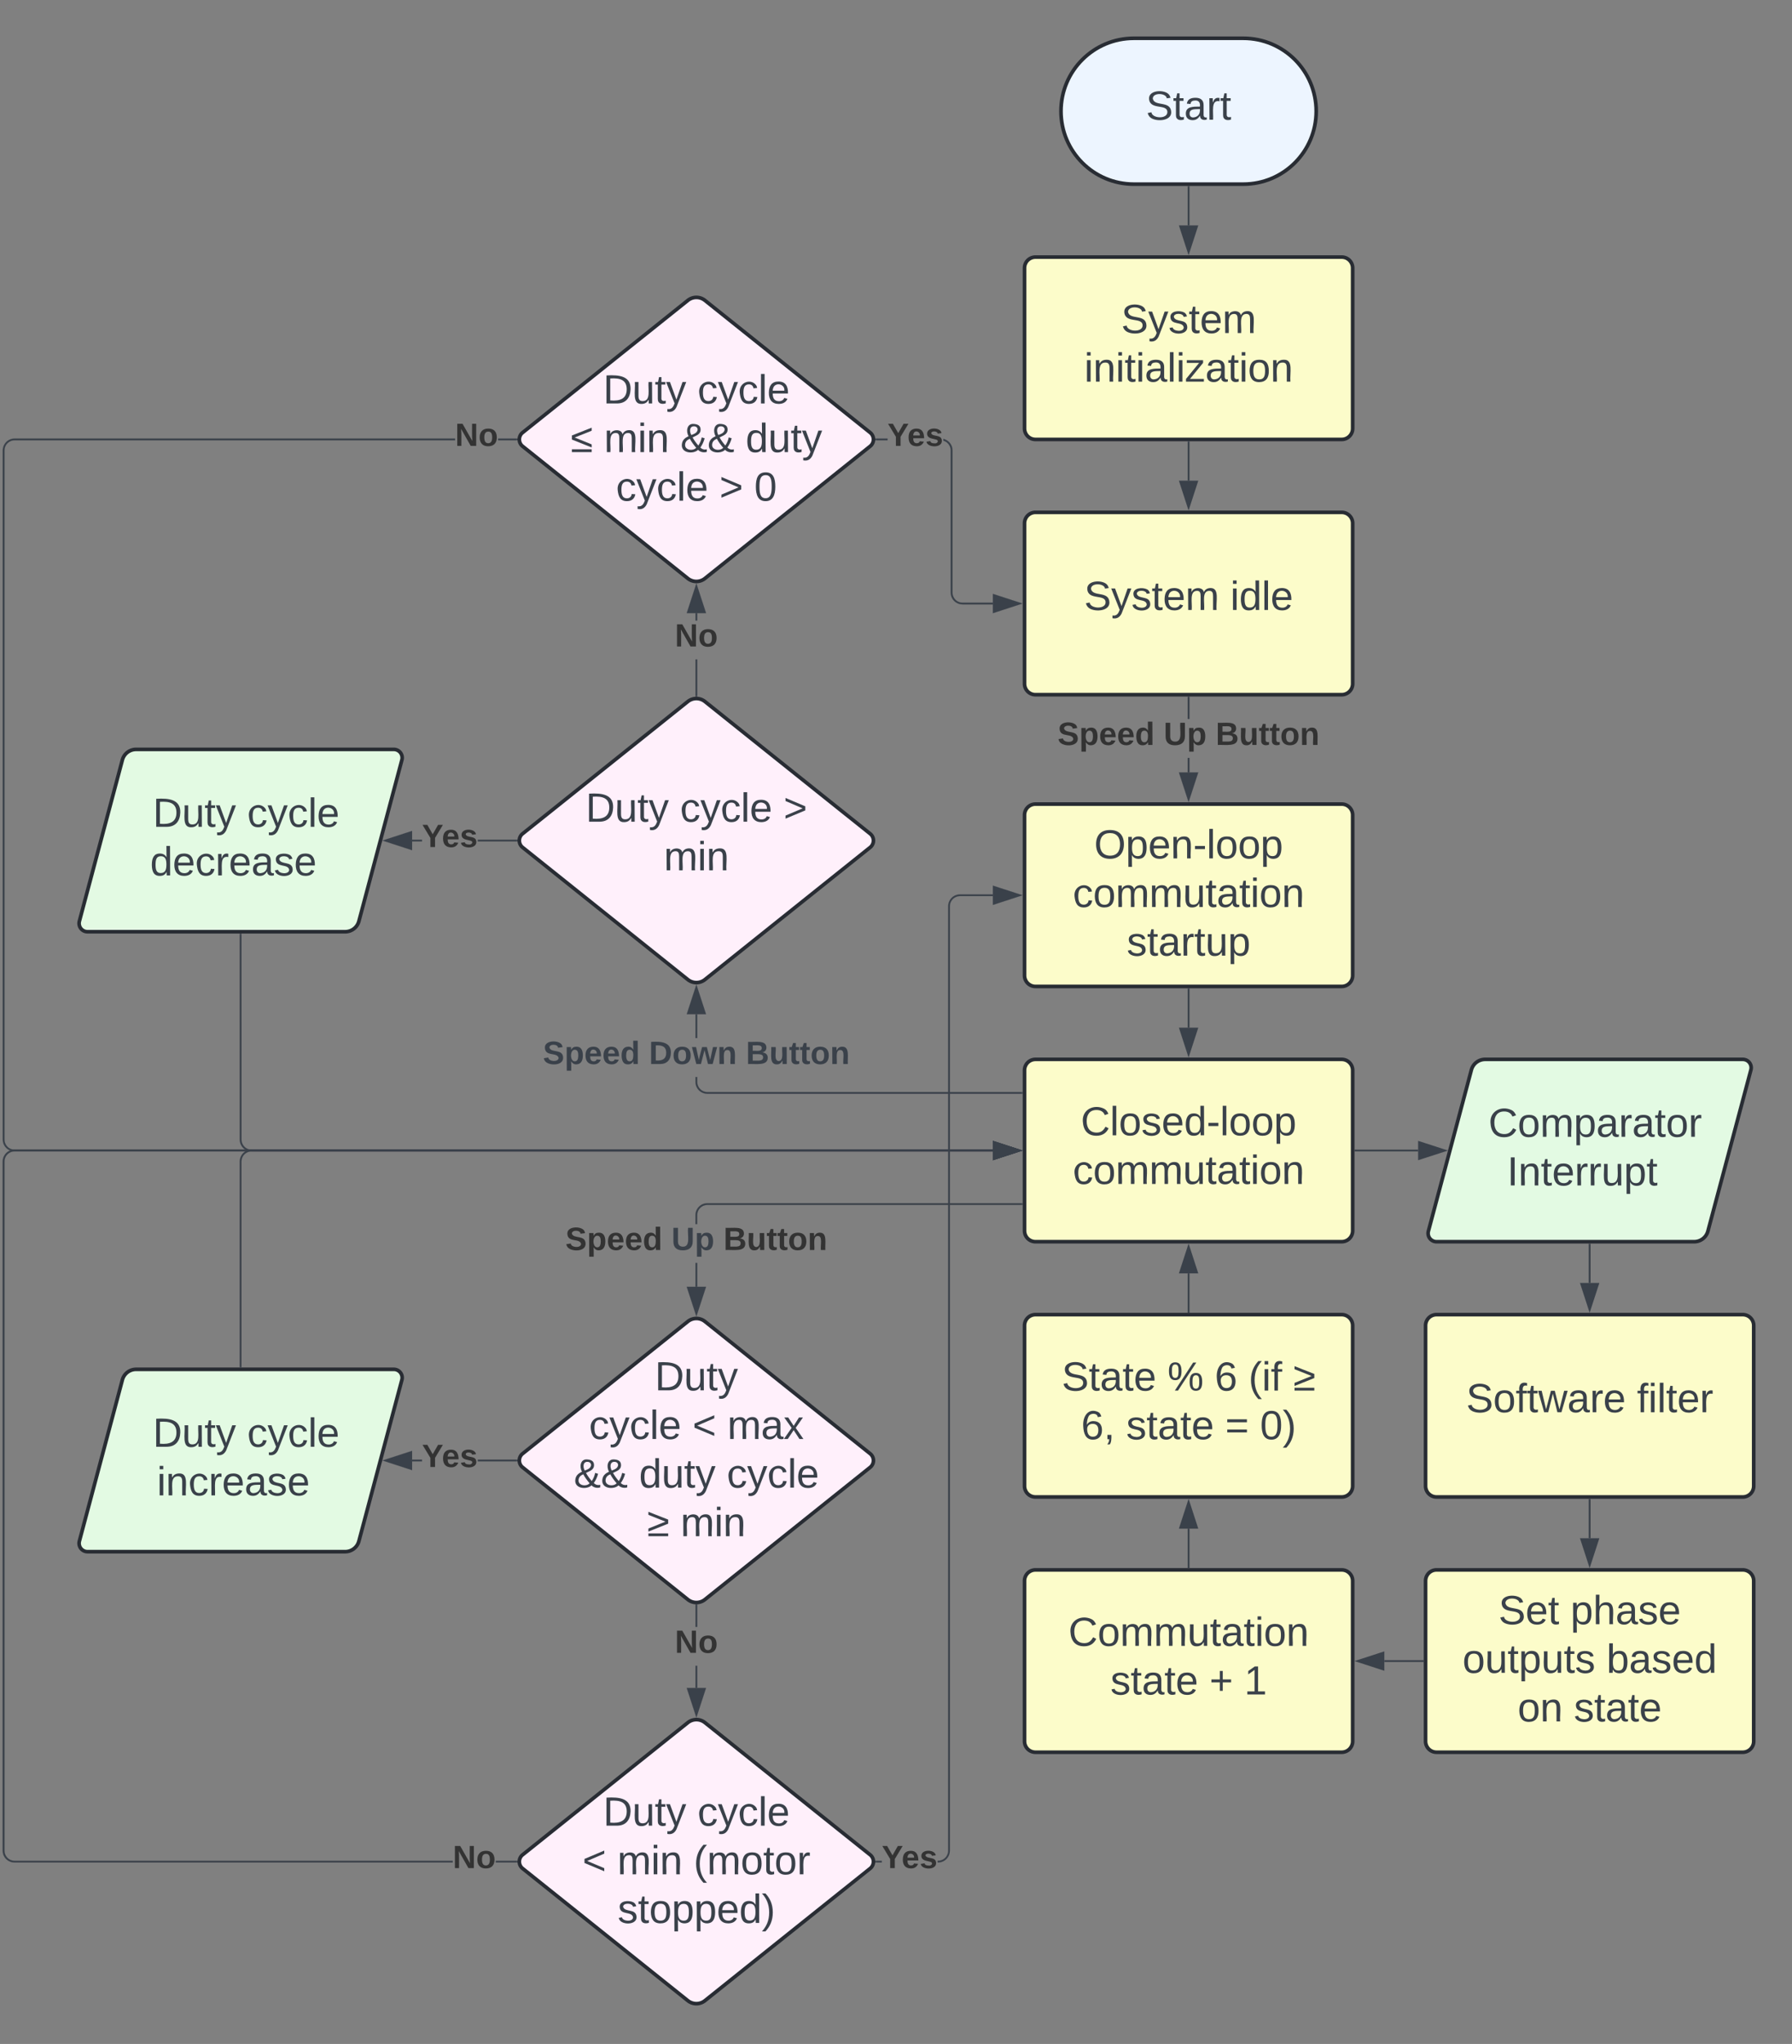 <svg xmlns="http://www.w3.org/2000/svg" xmlns:xlink="http://www.w3.org/1999/xlink" xmlns:lucid="lucid" width="983" height="1121"><rect width="100%" height="100%" fill="#808080" stroke="none"/><g transform="translate(-338 -99)" lucid:page-tab-id="0_0"><path d="M900 546a6 6 0 0 1 6-6h168a6 6 0 0 1 6 6v88a6 6 0 0 1-6 6H906a6 6 0 0 1-6-6z" stroke="#282c33" stroke-width="2" fill="#fcfcca"/><use xlink:href="#a" transform="matrix(1,0,0,1,912,552) translate(26.21 17.778)"/><use xlink:href="#b" transform="matrix(1,0,0,1,912,552) translate(14.512 44.444)"/><use xlink:href="#c" transform="matrix(1,0,0,1,912,552) translate(44.08 71.111)"/><path d="M990.48 522.62h-.96v-7.95h.96zm0-29.3h-.96V481.5h.96z" stroke="#3a414a" stroke-width=".05" fill="#3a414a"/><path d="M990.48 481.5h-.96v-.5h.96z" fill="#3a414a"/><path stroke="#3a414a" stroke-width=".05" fill="#3a414a"/><path d="M990 537.38l-4.63-14.26h9.26z" fill="#3a414a"/><path d="M990 538.92l-5.3-16.28h10.6zm-3.98-15.33l3.98 12.25 3.98-12.26z" stroke="#3a414a" stroke-width=".05" fill="#3a414a"/><use xlink:href="#d" transform="matrix(1,0,0,1,918.148,493.333) translate(0 14.222)"/><use xlink:href="#e" transform="matrix(1,0,0,1,918.148,493.333) translate(58.173 14.222)"/><use xlink:href="#f" transform="matrix(1,0,0,1,918.148,493.333) translate(86.716 14.222)"/><path d="M990 641.5v21.12" stroke="#3a414a" fill="none"/><path d="M990.48 641.5h-.96v-.5h.96z" stroke="#3a414a" stroke-width=".05" fill="#3a414a"/><path d="M990 677.38l-4.63-14.26h9.26z" stroke="#3a414a" fill="#3a414a"/><path d="M900 686a6 6 0 0 1 6-6h168a6 6 0 0 1 6 6v88a6 6 0 0 1-6 6H906a6 6 0 0 1-6-6z" stroke="#282c33" stroke-width="2" fill="#fcfcca"/><use xlink:href="#g" transform="matrix(1,0,0,1,912,692) translate(18.864 29.653)"/><use xlink:href="#h" transform="matrix(1,0,0,1,912,692) translate(14.512 56.319)"/><path d="M900 386a6 6 0 0 1 6-6h168a6 6 0 0 1 6 6v88a6 6 0 0 1-6 6H906a6 6 0 0 1-6-6z" stroke="#282c33" stroke-width="2" fill="#fcfcca"/><use xlink:href="#i" transform="matrix(1,0,0,1,912,392) translate(20.685 41.528)"/><use xlink:href="#j" transform="matrix(1,0,0,1,912,392) translate(100.87 41.528)"/><path d="M1020 120c22.1 0 40 17.9 40 40s-17.9 40-40 40h-60c-22.1 0-40-17.9-40-40s17.9-40 40-40z" stroke="#282c33" stroke-width="2" fill="#edf5ff"/><use xlink:href="#k" transform="matrix(1,0,0,1,925,125) translate(41.574 39.653)"/><path d="M900 246a6 6 0 0 1 6-6h168a6 6 0 0 1 6 6v88a6 6 0 0 1-6 6H906a6 6 0 0 1-6-6z" stroke="#282c33" stroke-width="2" fill="#fcfcca"/><use xlink:href="#l" transform="matrix(1,0,0,1,912,252) translate(40.994 29.653)"/><use xlink:href="#m" transform="matrix(1,0,0,1,912,252) translate(20.778 56.319)"/><path d="M990 201.5v21.12" stroke="#3a414a" fill="none"/><path d="M990.48 201.5h-.96v-.5h.96z" stroke="#3a414a" stroke-width=".05" fill="#3a414a"/><path d="M990 237.38l-4.63-14.26h9.26z" stroke="#3a414a" fill="#3a414a"/><path d="M720.48 804.72h-.96v-13.05h.96zm178.02-44.88H726.02l-.88.07-.85.2-.8.34-.75.46-.66.56-.57.66-.45.74-.33.8-.2.84-.07.88v4.95h-.96v-4.98l.08-1 .24-1 .4-.93.52-.86.66-.77.77-.67.86-.53.94-.4 1-.23.98-.08H898.5z" stroke="#3a414a" stroke-width=".05" fill="#3a414a"/><path d="M899 759.84h-.5v-.95h.5z" fill="#3a414a"/><path stroke="#3a414a" stroke-width=".05" fill="#3a414a"/><path d="M720 819.48l-4.63-14.26h9.26z" fill="#3a414a"/><path d="M720 821.02l-5.3-16.28h10.6zm-3.98-15.33l3.98 12.25 3.98-12.26z" stroke="#3a414a" stroke-width=".05" fill="#3a414a"/><use xlink:href="#n" transform="matrix(1,0,0,1,648.148,770.333) translate(0 14.222)"/><use xlink:href="#o" transform="matrix(1,0,0,1,648.148,770.333) translate(58.173 14.222)"/><use xlink:href="#p" transform="matrix(1,0,0,1,648.148,770.333) translate(86.716 14.222)"/><path d="M990 341.5v21.12" stroke="#3a414a" fill="none"/><path d="M990.48 341.5h-.96v-.5h.96z" stroke="#3a414a" stroke-width=".05" fill="#3a414a"/><path d="M990 377.38l-4.63-14.26h9.26z" stroke="#3a414a" fill="#3a414a"/><path d="M720.48 692.38l.06.88.2.85.34.8.45.75.56.65.65.57.74.45.8.33.84.2.88.07H898.5v.95H725.98l-1-.08-.98-.24-.94-.4-.87-.52-.78-.66-.66-.77-.53-.86-.4-.94-.23-1-.08-.98v-2.75h.96zm0-24.05h-.96v-13.05h.96z" stroke="#3a414a" stroke-width=".05" fill="#3a414a"/><path d="M899 698.87h-.5v-.95h.5z" fill="#3a414a"/><path stroke="#3a414a" stroke-width=".05" fill="#3a414a"/><path d="M724.63 654.78h-9.26l4.63-14.26z" fill="#3a414a"/><path d="M725.3 655.26h-10.6l5.3-16.28zm-9.28-.95h7.96L720 642.06z" stroke="#3a414a" stroke-width=".05" fill="#3a414a"/><use xlink:href="#q" transform="matrix(1,0,0,1,635.827,668.333) translate(0 14.222)"/><use xlink:href="#r" transform="matrix(1,0,0,1,635.827,668.333) translate(58.173 14.222)"/><use xlink:href="#s" transform="matrix(1,0,0,1,635.827,668.333) translate(111.358 14.222)"/><path d="M569.48 560.48h-5.4v-.96h5.4zm51.9 0H600.1v-.96h21.28z" stroke="#3a414a" stroke-width=".05" fill="#3a414a"/><path d="M621.88 560l.04.48h-.55v-.96h.55z" fill="#3a414a"/><path stroke="#3a414a" stroke-width=".05" fill="#3a414a"/><path d="M563.6 564.63L549.3 560l14.26-4.63z" fill="#3a414a"/><path d="M564.06 565.3l-16.28-5.3 16.28-5.3zm-13.2-5.3l12.25 3.98v-7.96z" stroke="#3a414a" stroke-width=".05" fill="#3a414a"/><use xlink:href="#t" transform="matrix(1,0,0,1,569.482,549.333) translate(0 14.222)"/><path d="M569.48 900.48h-5.4v-.96h5.4zm51.9 0H600.1v-.96h21.28z" stroke="#3a414a" stroke-width=".05" fill="#3a414a"/><path d="M621.88 900l.04.48h-.55v-.96h.55z" fill="#3a414a"/><path stroke="#3a414a" stroke-width=".05" fill="#3a414a"/><path d="M563.6 904.63L549.3 900l14.26-4.63z" fill="#3a414a"/><path d="M564.06 905.3l-16.28-5.3 16.28-5.3zm-13.2-5.3l12.25 3.98v-7.96z" stroke="#3a414a" stroke-width=".05" fill="#3a414a"/><use xlink:href="#t" transform="matrix(1,0,0,1,569.482,889.333) translate(0 14.222)"/><path d="M720.48 480.6h-.96v-19.93h.96zm0-41.27h-.96v-4.05h.96z" stroke="#3a414a" stroke-width=".05" fill="#3a414a"/><path d="M720.48 481.13l-.48-.03-.48.03v-.54h.96z" fill="#3a414a"/><path stroke="#3a414a" stroke-width=".05" fill="#3a414a"/><path d="M724.63 434.78h-9.26l4.63-14.26z" fill="#3a414a"/><path d="M725.3 435.26h-10.6l5.3-16.28zm-9.28-.95h7.96L720 422.06z" stroke="#3a414a" stroke-width=".05" fill="#3a414a"/><use xlink:href="#u" transform="matrix(1,0,0,1,708.198,439.333) translate(0 14.222)"/><path d="M587.65 340.48H346.02l-.88.06-.85.2-.8.34-.75.45-.66.56-.57.65-.45.74-.33.8-.2.84-.07.88v377.96l.06.88.2.85.34.8.45.75.56.66.65.57.74.45.8.33.84.2.88.07h536.6v.96H345.98l-1-.08-.98-.24-.94-.4-.87-.52-.78-.66-.66-.77-.53-.86-.4-.94-.23-1-.08-.98V345.98l.08-1 .24-.98.4-.94.52-.87.66-.78.77-.66.86-.53.94-.4 1-.23.98-.08h241.67zm33.73 0h-10.13v-.96h10.13z" stroke="#3a414a" stroke-width=".05" fill="#3a414a"/><path d="M621.88 340l.04.48h-.55v-.96h.55z" fill="#3a414a"/><path stroke="#3a414a" stroke-width=".05" fill="#3a414a"/><path d="M897.38 730l-14.26 4.63v-9.26z" fill="#3a414a"/><path d="M898.92 730l-16.28 5.3v-10.6zm-15.33 3.98l12.25-3.98-12.26-3.98z" stroke="#3a414a" stroke-width=".05" fill="#3a414a"/><use xlink:href="#u" transform="matrix(1,0,0,1,587.646,329.333) translate(0 14.222)"/><path d="M720.48 1024.72h-.96v-12.13h.96zm0-33.47h-.96V979.4h.96z" stroke="#3a414a" stroke-width=".05" fill="#3a414a"/><path d="M720 978.9l.48-.03v.54h-.96v-.53z" fill="#3a414a"/><path stroke="#3a414a" stroke-width=".05" fill="#3a414a"/><path d="M720 1039.48l-4.63-14.26h9.26z" fill="#3a414a"/><path d="M720 1041.02l-5.3-16.28h10.6zm-3.98-15.33l3.98 12.25 3.98-12.26z" stroke="#3a414a" stroke-width=".05" fill="#3a414a"/><use xlink:href="#u" transform="matrix(1,0,0,1,708.198,991.255) translate(0 14.222)"/><path d="M715.32 823.75a7.5 7.5 0 0 1 9.36 0l90.64 72.5a4.8 4.8 0 0 1 0 7.5l-90.64 72.5a7.5 7.5 0 0 1-9.36 0l-90.64-72.5a4.8 4.8 0 0 1 0-7.5z" stroke="#282c33" stroke-width="2" fill="#fff0fb"/><use xlink:href="#v" transform="matrix(1,0,0,1,625,825) translate(72.196 36.528)"/><use xlink:href="#w" transform="matrix(1,0,0,1,625,825) translate(36.116 63.194)"/><use xlink:href="#x" transform="matrix(1,0,0,1,625,825) translate(92.845 63.194)"/><use xlink:href="#y" transform="matrix(1,0,0,1,625,825) translate(111.98 63.194)"/><use xlink:href="#z" transform="matrix(1,0,0,1,625,825) translate(27.752 89.861)"/><use xlink:href="#A" transform="matrix(1,0,0,1,625,825) translate(63.554 89.861)"/><use xlink:href="#B" transform="matrix(1,0,0,1,625,825) translate(111.703 89.861)"/><use xlink:href="#C" transform="matrix(1,0,0,1,625,825) translate(67.999 116.528)"/><use xlink:href="#D" transform="matrix(1,0,0,1,625,825) translate(86.332 116.528)"/><path d="M715.32 483.75a7.5 7.5 0 0 1 9.36 0l90.64 72.5a4.8 4.8 0 0 1 0 7.5l-90.64 72.5a7.5 7.5 0 0 1-9.36 0l-90.64-72.5a4.8 4.8 0 0 1 0-7.5z" stroke="#282c33" stroke-width="2" fill="#fff0fb"/><use xlink:href="#E" transform="matrix(1,0,0,1,625,485) translate(34.264 64.653)"/><use xlink:href="#F" transform="matrix(1,0,0,1,625,485) translate(86.054 64.653)"/><use xlink:href="#G" transform="matrix(1,0,0,1,625,485) translate(142.783 64.653)"/><use xlink:href="#H" transform="matrix(1,0,0,1,625,485) translate(77.165 91.319)"/><path d="M715.32 1043.75a7.5 7.5 0 0 1 9.36 0l90.64 72.5a4.8 4.8 0 0 1 0 7.5l-90.64 72.5a7.5 7.5 0 0 1-9.36 0l-90.64-72.5a4.8 4.8 0 0 1 0-7.5z" stroke="#282c33" stroke-width="2" fill="#fff0fb"/><use xlink:href="#I" transform="matrix(1,0,0,1,625,1045) translate(43.832 55.278)"/><use xlink:href="#B" transform="matrix(1,0,0,1,625,1045) translate(95.622 55.278)"/><use xlink:href="#x" transform="matrix(1,0,0,1,625,1045) translate(32.505 81.944)"/><use xlink:href="#J" transform="matrix(1,0,0,1,625,1045) translate(51.641 81.944)"/><use xlink:href="#K" transform="matrix(1,0,0,1,625,1045) translate(93.493 81.944)"/><use xlink:href="#L" transform="matrix(1,0,0,1,625,1045) translate(51.826 108.611)"/><path d="M715.32 263.75a7.5 7.5 0 0 1 9.36 0l90.64 72.5a4.8 4.8 0 0 1 0 7.5l-90.64 72.5a7.5 7.5 0 0 1-9.36 0l-90.64-72.5a4.8 4.8 0 0 1 0-7.5z" stroke="#282c33" stroke-width="2" fill="#fff0fb"/><use xlink:href="#E" transform="matrix(1,0,0,1,625,265) translate(43.832 55.278)"/><use xlink:href="#M" transform="matrix(1,0,0,1,625,265) translate(95.622 55.278)"/><use xlink:href="#N" transform="matrix(1,0,0,1,625,265) translate(26.024 81.944)"/><use xlink:href="#O" transform="matrix(1,0,0,1,625,265) translate(44.357 81.944)"/><use xlink:href="#P" transform="matrix(1,0,0,1,625,265) translate(86.209 81.944)"/><use xlink:href="#Q" transform="matrix(1,0,0,1,625,265) translate(122.011 81.944)"/><use xlink:href="#F" transform="matrix(1,0,0,1,625,265) translate(50.9 108.611)"/><use xlink:href="#R" transform="matrix(1,0,0,1,625,265) translate(107.628 108.611)"/><use xlink:href="#S" transform="matrix(1,0,0,1,625,265) translate(126.764 108.611)"/><path d="M405.12 855.8a7.8 7.8 0 0 1 7.55-5.8H554a4.6 4.6 0 0 1 4.45 5.8l-23.57 88.4a7.8 7.8 0 0 1-7.55 5.8H386a4.6 4.6 0 0 1-4.45-5.8z" stroke="#282c33" stroke-width="2" fill="#e3fae3"/><use xlink:href="#I" transform="matrix(1,0,0,1,385,855) translate(36.832 37.465)"/><use xlink:href="#B" transform="matrix(1,0,0,1,385,855) translate(88.622 37.465)"/><use xlink:href="#T" transform="matrix(1,0,0,1,385,855) translate(39.091 64.132)"/><path d="M405.12 515.8a7.8 7.8 0 0 1 7.55-5.8H554a4.6 4.6 0 0 1 4.45 5.8l-23.57 88.4a7.8 7.8 0 0 1-7.55 5.8H386a4.6 4.6 0 0 1-4.45-5.8z" stroke="#282c33" stroke-width="2" fill="#e3fae3"/><use xlink:href="#E" transform="matrix(1,0,0,1,385,515) translate(36.832 37.465)"/><use xlink:href="#M" transform="matrix(1,0,0,1,385,515) translate(88.622 37.465)"/><use xlink:href="#U" transform="matrix(1,0,0,1,385,515) translate(35.357 64.132)"/><path d="M856 339.84l.94.4.87.52.78.66.66.77.53.86.4.94.23 1 .08.98v78l.06.88.2.85.34.8.45.75.56.66.65.57.74.45.8.33.84.2.88.07h16.6v.96h-16.64l-1-.08-.98-.24-.94-.4-.87-.52-.78-.66-.66-.77-.53-.86-.4-.94-.23-1-.08-.98v-78l-.06-.88-.2-.85-.34-.8-.45-.75-.56-.66-.65-.57-.74-.45-.8-.33-.23-.06v-1zm-37.38.64v-.96h6.23v.96z" stroke="#3a414a" stroke-width=".05" fill="#3a414a"/><path d="M818.63 340.48h-.55l.04-.48-.04-.48h.55z" fill="#3a414a"/><path stroke="#3a414a" stroke-width=".05" fill="#3a414a"/><path d="M897.38 430l-14.26 4.63v-9.26z" fill="#3a414a"/><path d="M898.92 430l-16.28 5.3v-10.6zm-15.33 3.98l12.25-3.98-12.26-3.98z" stroke="#3a414a" stroke-width=".05" fill="#3a414a"/><use xlink:href="#t" transform="matrix(1,0,0,1,824.849,329.333) translate(0 14.222)"/><path d="M821.7 1120.47h-3.08v-.94h3.07zm60.92-530h-18.04l-.88.07-.85.2-.8.34-.74.45-.65.56-.56.65-.46.74-.33.8-.2.84-.07.88v518l-.07 1-.24.98-.4.94-.52.87-.66.78-.77.66-.87.53-.94.4-1 .23-.98.07h-.27v-.94h.24l.88-.07.85-.2.8-.34.74-.45.67-.56.56-.65.45-.74.33-.8.22-.84.07-.88v-518l.06-1 .24-.98.4-.94.52-.87.66-.78.77-.66.87-.53.94-.4 1-.23.98-.08h18.08z" stroke="#3a414a" stroke-width=".05" fill="#3a414a"/><path d="M818.63 1120.47h-.55l.04-.47-.04-.47h.55z" fill="#3a414a"/><path stroke="#3a414a" stroke-width=".05" fill="#3a414a"/><path d="M897.38 590l-14.26 4.63v-9.26z" fill="#3a414a"/><path d="M898.92 590l-16.28 5.3v-10.6zm-15.33 3.98l12.25-3.98-12.26-3.98z" stroke="#3a414a" stroke-width=".05" fill="#3a414a"/><use xlink:href="#t" transform="matrix(1,0,0,1,821.694,1109.333) translate(0 14.222)"/><path d="M882.62 730.48h-536.6l-.88.06-.85.2-.8.34-.75.45-.66.56-.57.65-.45.74-.33.8-.2.84-.07.88v377.96l.06.88.2.85.34.8.45.75.56.66.65.57.74.45.8.33.84.2.88.08h240.35v.94h-240.4l-.98-.07-1-.24-.94-.4-.87-.52-.78-.66-.66-.77-.53-.86-.4-.94-.23-1-.08-.98V735.98l.08-1 .24-.98.4-.94.52-.87.66-.78.77-.66.86-.53.94-.4 1-.23.98-.08h536.64zm-261.24 389.05v.94h-11.4v-.94z" stroke="#3a414a" stroke-width=".05" fill="#3a414a"/><path d="M621.88 1120l.04.47h-.55v-.94h.55z" fill="#3a414a"/><path stroke="#3a414a" stroke-width=".05" fill="#3a414a"/><path d="M897.38 730l-14.26 4.63v-9.26z" fill="#3a414a"/><path d="M898.92 730l-16.28 5.3v-10.6zm-15.33 3.98l12.25-3.98-12.26-3.98z" stroke="#3a414a" stroke-width=".05" fill="#3a414a"/><use xlink:href="#u" transform="matrix(1,0,0,1,586.373,1109.333) translate(0 14.222)"/><path d="M1120 826a6 6 0 0 1 6-6h168a6 6 0 0 1 6 6v88a6 6 0 0 1-6 6h-168a6 6 0 0 1-6-6z" stroke="#282c33" stroke-width="2" fill="#fcfcca"/><g><use xlink:href="#V" transform="matrix(1,0,0,1,1132,832) translate(10.253 41.528)"/><use xlink:href="#W" transform="matrix(1,0,0,1,1132,832) translate(103.957 41.528)"/></g><path d="M1120 966a6 6 0 0 1 6-6h168a6 6 0 0 1 6 6v88a6 6 0 0 1-6 6h-168a6 6 0 0 1-6-6z" stroke="#282c33" stroke-width="2" fill="#fcfcca"/><g><use xlink:href="#X" transform="matrix(1,0,0,1,1132,972) translate(28 17.778)"/><use xlink:href="#Y" transform="matrix(1,0,0,1,1132,972) translate(67.506 17.778)"/><use xlink:href="#Z" transform="matrix(1,0,0,1,1132,972) translate(8.247 44.444)"/><use xlink:href="#aa" transform="matrix(1,0,0,1,1132,972) translate(87.259 44.444)"/><use xlink:href="#ab" transform="matrix(1,0,0,1,1132,972) translate(38.494 71.111)"/><use xlink:href="#ac" transform="matrix(1,0,0,1,1132,972) translate(69.358 71.111)"/></g><path d="M900 966a6 6 0 0 1 6-6h168a6 6 0 0 1 6 6v88a6 6 0 0 1-6 6H906a6 6 0 0 1-6-6z" stroke="#282c33" stroke-width="2" fill="#fcfcca"/><g><use xlink:href="#ad" transform="matrix(1,0,0,1,912,972) translate(12.074 29.653)"/><use xlink:href="#ae" transform="matrix(1,0,0,1,912,972) translate(35.099 56.319)"/><use xlink:href="#af" transform="matrix(1,0,0,1,912,972) translate(89.42 56.319)"/><use xlink:href="#ag" transform="matrix(1,0,0,1,912,972) translate(108.556 56.319)"/></g><path d="M1145.12 685.8a7.8 7.8 0 0 1 7.55-5.8H1294a4.6 4.6 0 0 1 4.45 5.8l-23.57 88.4a7.8 7.8 0 0 1-7.55 5.8H1126a4.6 4.6 0 0 1-4.45-5.8z" stroke="#282c33" stroke-width="2" fill="#e3fae3"/><g><use xlink:href="#ah" transform="matrix(1,0,0,1,1125,685) translate(29.486 37.465)"/><use xlink:href="#ai" transform="matrix(1,0,0,1,1125,685) translate(39.709 64.132)"/></g><path d="M1081.5 730h34.4" stroke="#3a414a" fill="none"/><path d="M1081.5 730.48h-.5v-.96h.5z" stroke="#3a414a" stroke-width=".05" fill="#3a414a"/><path d="M1130.68 730l-14.27 4.63v-9.26z" stroke="#3a414a" fill="#3a414a"/><path d="M1210 781.5v21.12" stroke="#3a414a" fill="none"/><path d="M1210.47 781.5h-.94v-.5h.94z" stroke="#3a414a" stroke-width=".05" fill="#3a414a"/><path d="M1210 817.38l-4.63-14.26h9.27z" stroke="#3a414a" fill="#3a414a"/><path d="M1210 921.5v21.12" stroke="#3a414a" fill="none"/><path d="M1210.47 921.5h-.94v-.5h.94z" stroke="#3a414a" stroke-width=".05" fill="#3a414a"/><path d="M1210 957.38l-4.63-14.26h9.27z" stroke="#3a414a" fill="#3a414a"/><path d="M1118.5 1010h-21.12" stroke="#3a414a" fill="none"/><path d="M1119 1010.48h-.5v-.96h.5z" stroke="#3a414a" stroke-width=".05" fill="#3a414a"/><path d="M1082.62 1010l14.26-4.63v9.26z" stroke="#3a414a" fill="#3a414a"/><path d="M990 958.5v-21.12" stroke="#3a414a" fill="none"/><path d="M990.48 959h-.96v-.5h.96z" stroke="#3a414a" stroke-width=".05" fill="#3a414a"/><path d="M990 922.62l4.63 14.26h-9.26z" stroke="#3a414a" fill="#3a414a"/><path d="M990 818.5v-21.12" stroke="#3a414a" fill="none"/><path d="M990.48 819h-.96v-.5h.96z" stroke="#3a414a" stroke-width=".05" fill="#3a414a"/><path d="M990 782.62l4.63 14.26h-9.26z" stroke="#3a414a" fill="#3a414a"/><path d="M900 826a6 6 0 0 1 6-6h168a6 6 0 0 1 6 6v88a6 6 0 0 1-6 6H906a6 6 0 0 1-6-6z" stroke="#282c33" stroke-width="2" fill="#fcfcca"/><g><use xlink:href="#aj" transform="matrix(1,0,0,1,912,832) translate(8.401 29.653)"/><use xlink:href="#ak" transform="matrix(1,0,0,1,912,832) translate(66.426 29.653)"/><use xlink:href="#al" transform="matrix(1,0,0,1,912,832) translate(92.352 29.653)"/><use xlink:href="#am" transform="matrix(1,0,0,1,912,832) translate(110.87 29.653)"/><use xlink:href="#an" transform="matrix(1,0,0,1,912,832) translate(135.438 29.653)"/><use xlink:href="#ao" transform="matrix(1,0,0,1,912,832) translate(19.08 56.319)"/><use xlink:href="#ae" transform="matrix(1,0,0,1,912,832) translate(43.772 56.319)"/><use xlink:href="#ap" transform="matrix(1,0,0,1,912,832) translate(98.093 56.319)"/><use xlink:href="#aq" transform="matrix(1,0,0,1,912,832) translate(117.228 56.319)"/></g><path d="M470.48 723.98l.06.88.2.85.34.8.45.75.56.66.65.57.74.45.8.33.84.2.88.07h406.6v.96H475.98l-1-.08-.98-.24-.94-.4-.87-.52-.78-.66-.66-.77-.53-.86-.4-.94-.23-1-.08-.98V611.5h.96z" stroke="#3a414a" stroke-width=".05" fill="#3a414a"/><path d="M470.48 611.5h-.96v-.5h.96z" fill="#3a414a"/><path stroke="#3a414a" stroke-width=".05" fill="#3a414a"/><path d="M897.38 730l-14.26 4.63v-9.26z" fill="#3a414a"/><path d="M898.92 730l-16.28 5.3v-10.6zm-15.33 3.98l12.25-3.98-12.26-3.98zM882.62 730.48h-406.6l-.88.06-.85.2-.8.34-.75.45-.66.56-.57.65-.45.74-.33.8-.2.84-.07.88V848.5h-.96V735.98l.08-1 .24-.98.4-.94.52-.87.66-.78.77-.66.86-.53.94-.4 1-.23.98-.08h406.64z" stroke="#3a414a" stroke-width=".05" fill="#3a414a"/><path d="M470.48 849h-.96v-.5h.96z" fill="#3a414a"/><path stroke="#3a414a" stroke-width=".05" fill="#3a414a"/><path d="M897.38 730l-14.26 4.63v-9.26z" fill="#3a414a"/><path d="M898.92 730l-16.28 5.3v-10.6zm-15.33 3.98l12.25-3.98-12.26-3.98z" stroke="#3a414a" stroke-width=".05" fill="#3a414a"/><defs><path fill="#3a414a" d="M140-251c81 0 123 46 123 126C263-46 219 4 140 4 59 4 17-45 17-125s42-126 123-126zm0 227c63 0 89-41 89-101s-29-99-89-99c-61 0-89 39-89 99S79-25 140-24" id="ar"/><path fill="#3a414a" d="M115-194c55 1 70 41 70 98S169 2 115 4C84 4 66-9 55-30l1 105H24l-1-265h31l2 30c10-21 28-34 59-34zm-8 174c40 0 45-34 45-75s-6-73-45-74c-42 0-51 32-51 76 0 43 10 73 51 73" id="as"/><path fill="#3a414a" d="M100-194c63 0 86 42 84 106H49c0 40 14 67 53 68 26 1 43-12 49-29l28 8c-11 28-37 45-77 45C44 4 14-33 15-96c1-61 26-98 85-98zm52 81c6-60-76-77-97-28-3 7-6 17-6 28h103" id="at"/><path fill="#3a414a" d="M117-194c89-4 53 116 60 194h-32v-121c0-31-8-49-39-48C34-167 62-67 57 0H25l-1-190h30c1 10-1 24 2 32 11-22 29-35 61-36" id="au"/><path fill="#3a414a" d="M16-82v-28h88v28H16" id="av"/><path fill="#3a414a" d="M24 0v-261h32V0H24" id="aw"/><path fill="#3a414a" d="M100-194c62-1 85 37 85 99 1 63-27 99-86 99S16-35 15-95c0-66 28-99 85-99zM99-20c44 1 53-31 53-75 0-43-8-75-51-75s-53 32-53 75 10 74 51 75" id="ax"/><g id="a"><use transform="matrix(0.062,0,0,0.062,0,0)" xlink:href="#ar"/><use transform="matrix(0.062,0,0,0.062,17.284,0)" xlink:href="#as"/><use transform="matrix(0.062,0,0,0.062,29.63,0)" xlink:href="#at"/><use transform="matrix(0.062,0,0,0.062,41.975,0)" xlink:href="#au"/><use transform="matrix(0.062,0,0,0.062,54.321,0)" xlink:href="#av"/><use transform="matrix(0.062,0,0,0.062,61.667,0)" xlink:href="#aw"/><use transform="matrix(0.062,0,0,0.062,66.543,0)" xlink:href="#ax"/><use transform="matrix(0.062,0,0,0.062,78.889,0)" xlink:href="#ax"/><use transform="matrix(0.062,0,0,0.062,91.235,0)" xlink:href="#as"/></g><path fill="#3a414a" d="M96-169c-40 0-48 33-48 73s9 75 48 75c24 0 41-14 43-38l32 2c-6 37-31 61-74 61-59 0-76-41-82-99-10-93 101-131 147-64 4 7 5 14 7 22l-32 3c-4-21-16-35-41-35" id="ay"/><path fill="#3a414a" d="M210-169c-67 3-38 105-44 169h-31v-121c0-29-5-50-35-48C34-165 62-65 56 0H25l-1-190h30c1 10-1 24 2 32 10-44 99-50 107 0 11-21 27-35 58-36 85-2 47 119 55 194h-31v-121c0-29-5-49-35-48" id="az"/><path fill="#3a414a" d="M84 4C-5 8 30-112 23-190h32v120c0 31 7 50 39 49 72-2 45-101 50-169h31l1 190h-30c-1-10 1-25-2-33-11 22-28 36-60 37" id="aA"/><path fill="#3a414a" d="M59-47c-2 24 18 29 38 22v24C64 9 27 4 27-40v-127H5v-23h24l9-43h21v43h35v23H59v120" id="aB"/><path fill="#3a414a" d="M141-36C126-15 110 5 73 4 37 3 15-17 15-53c-1-64 63-63 125-63 3-35-9-54-41-54-24 1-41 7-42 31l-33-3c5-37 33-52 76-52 45 0 72 20 72 64v82c-1 20 7 32 28 27v20c-31 9-61-2-59-35zM48-53c0 20 12 33 32 33 41-3 63-29 60-74-43 2-92-5-92 41" id="aC"/><path fill="#3a414a" d="M24-231v-30h32v30H24zM24 0v-190h32V0H24" id="aD"/><g id="b"><use transform="matrix(0.062,0,0,0.062,0,0)" xlink:href="#ay"/><use transform="matrix(0.062,0,0,0.062,11.111,0)" xlink:href="#ax"/><use transform="matrix(0.062,0,0,0.062,23.457,0)" xlink:href="#az"/><use transform="matrix(0.062,0,0,0.062,41.914,0)" xlink:href="#az"/><use transform="matrix(0.062,0,0,0.062,60.37,0)" xlink:href="#aA"/><use transform="matrix(0.062,0,0,0.062,72.716,0)" xlink:href="#aB"/><use transform="matrix(0.062,0,0,0.062,78.889,0)" xlink:href="#aC"/><use transform="matrix(0.062,0,0,0.062,91.235,0)" xlink:href="#aB"/><use transform="matrix(0.062,0,0,0.062,97.407,0)" xlink:href="#aD"/><use transform="matrix(0.062,0,0,0.062,102.284,0)" xlink:href="#ax"/><use transform="matrix(0.062,0,0,0.062,114.63,0)" xlink:href="#au"/></g><path fill="#3a414a" d="M135-143c-3-34-86-38-87 0 15 53 115 12 119 90S17 21 10-45l28-5c4 36 97 45 98 0-10-56-113-15-118-90-4-57 82-63 122-42 12 7 21 19 24 35" id="aE"/><path fill="#3a414a" d="M114-163C36-179 61-72 57 0H25l-1-190h30c1 12-1 29 2 39 6-27 23-49 58-41v29" id="aF"/><g id="c"><use transform="matrix(0.062,0,0,0.062,0,0)" xlink:href="#aE"/><use transform="matrix(0.062,0,0,0.062,11.111,0)" xlink:href="#aB"/><use transform="matrix(0.062,0,0,0.062,17.284,0)" xlink:href="#aC"/><use transform="matrix(0.062,0,0,0.062,29.63,0)" xlink:href="#aF"/><use transform="matrix(0.062,0,0,0.062,36.975,0)" xlink:href="#aB"/><use transform="matrix(0.062,0,0,0.062,43.148,0)" xlink:href="#aA"/><use transform="matrix(0.062,0,0,0.062,55.494,0)" xlink:href="#as"/></g><path fill="#333" d="M169-182c-1-43-94-46-97-3 18 66 151 10 154 114 3 95-165 93-204 36-6-8-10-19-12-30l50-8c3 46 112 56 116 5-17-69-150-10-154-114-4-87 153-88 188-35 5 8 8 18 10 28" id="aG"/><path fill="#333" d="M135-194c53 0 70 44 70 98 0 56-19 98-73 100-31 1-45-17-59-34 3 33 2 69 2 105H25l-1-265h48c2 10 0 23 3 31 11-24 29-35 60-35zM114-30c33 0 39-31 40-66 0-38-9-64-40-64-56 0-55 130 0 130" id="aH"/><path fill="#333" d="M185-48c-13 30-37 53-82 52C43 2 14-33 14-96s30-98 90-98c62 0 83 45 84 108H66c0 31 8 55 39 56 18 0 30-7 34-22zm-45-69c5-46-57-63-70-21-2 6-4 13-4 21h74" id="aI"/><path fill="#333" d="M88-194c31-1 46 15 58 34l-1-101h50l1 261h-48c-2-10 0-23-3-31C134-8 116 4 84 4 32 4 16-41 15-95c0-56 19-97 73-99zm17 164c33 0 40-30 41-66 1-37-9-64-41-64s-38 30-39 65c0 43 13 65 39 65" id="aJ"/><g id="d"><use transform="matrix(0.049,0,0,0.049,0,0)" xlink:href="#aG"/><use transform="matrix(0.049,0,0,0.049,11.852,0)" xlink:href="#aH"/><use transform="matrix(0.049,0,0,0.049,22.667,0)" xlink:href="#aI"/><use transform="matrix(0.049,0,0,0.049,32.543,0)" xlink:href="#aI"/><use transform="matrix(0.049,0,0,0.049,42.42,0)" xlink:href="#aJ"/></g><path fill="#333" d="M238-95c0 69-44 99-111 99C63 4 22-25 22-93v-155h51v151c-1 38 19 59 55 60 90 1 49-130 58-211h52v153" id="aK"/><g id="e"><use transform="matrix(0.049,0,0,0.049,0,0)" xlink:href="#aK"/><use transform="matrix(0.049,0,0,0.049,12.79,0)" xlink:href="#aH"/></g><path fill="#333" d="M182-130c37 4 62 22 62 59C244 23 116-4 24 0v-248c84 5 203-23 205 63 0 31-19 50-47 55zM76-148c40-3 101 13 101-30 0-44-60-28-101-31v61zm0 110c48-3 116 14 116-37 0-48-69-32-116-35v72" id="aL"/><path fill="#333" d="M85 4C-2 5 27-109 22-190h50c7 57-23 150 33 157 60-5 35-97 40-157h50l1 190h-47c-2-12 1-28-3-38-12 25-28 42-61 42" id="aM"/><path fill="#333" d="M115-3C79 11 28 4 28-45v-112H4v-33h27l15-45h31v45h36v33H77v99c-1 23 16 31 38 25v30" id="aN"/><path fill="#333" d="M110-194c64 0 96 36 96 99 0 64-35 99-97 99-61 0-95-36-95-99 0-62 34-99 96-99zm-1 164c35 0 45-28 45-65 0-40-10-65-43-65-34 0-45 26-45 65 0 36 10 65 43 65" id="aO"/><path fill="#333" d="M135-194c87-1 58 113 63 194h-50c-7-57 23-157-34-157-59 0-34 97-39 157H25l-1-190h47c2 12-1 28 3 38 12-26 28-41 61-42" id="aP"/><g id="f"><use transform="matrix(0.049,0,0,0.049,0,0)" xlink:href="#aL"/><use transform="matrix(0.049,0,0,0.049,12.79,0)" xlink:href="#aM"/><use transform="matrix(0.049,0,0,0.049,23.605,0)" xlink:href="#aN"/><use transform="matrix(0.049,0,0,0.049,29.481,0)" xlink:href="#aN"/><use transform="matrix(0.049,0,0,0.049,35.358,0)" xlink:href="#aO"/><use transform="matrix(0.049,0,0,0.049,46.173,0)" xlink:href="#aP"/></g><path fill="#3a414a" d="M212-179c-10-28-35-45-73-45-59 0-87 40-87 99 0 60 29 101 89 101 43 0 62-24 78-52l27 14C228-24 195 4 139 4 59 4 22-46 18-125c-6-104 99-153 187-111 19 9 31 26 39 46" id="aQ"/><path fill="#3a414a" d="M85-194c31 0 48 13 60 33l-1-100h32l1 261h-30c-2-10 0-23-3-31C134-8 116 4 85 4 32 4 16-35 15-94c0-66 23-100 70-100zm9 24c-40 0-46 34-46 75 0 40 6 74 45 74 42 0 51-32 51-76 0-42-9-74-50-73" id="aR"/><g id="g"><use transform="matrix(0.062,0,0,0.062,0,0)" xlink:href="#aQ"/><use transform="matrix(0.062,0,0,0.062,15.988,0)" xlink:href="#aw"/><use transform="matrix(0.062,0,0,0.062,20.864,0)" xlink:href="#ax"/><use transform="matrix(0.062,0,0,0.062,33.21,0)" xlink:href="#aE"/><use transform="matrix(0.062,0,0,0.062,44.321,0)" xlink:href="#at"/><use transform="matrix(0.062,0,0,0.062,56.667,0)" xlink:href="#aR"/><use transform="matrix(0.062,0,0,0.062,69.012,0)" xlink:href="#av"/><use transform="matrix(0.062,0,0,0.062,76.358,0)" xlink:href="#aw"/><use transform="matrix(0.062,0,0,0.062,81.235,0)" xlink:href="#ax"/><use transform="matrix(0.062,0,0,0.062,93.58,0)" xlink:href="#ax"/><use transform="matrix(0.062,0,0,0.062,105.926,0)" xlink:href="#as"/></g><g id="h"><use transform="matrix(0.062,0,0,0.062,0,0)" xlink:href="#ay"/><use transform="matrix(0.062,0,0,0.062,11.111,0)" xlink:href="#ax"/><use transform="matrix(0.062,0,0,0.062,23.457,0)" xlink:href="#az"/><use transform="matrix(0.062,0,0,0.062,41.914,0)" xlink:href="#az"/><use transform="matrix(0.062,0,0,0.062,60.37,0)" xlink:href="#aA"/><use transform="matrix(0.062,0,0,0.062,72.716,0)" xlink:href="#aB"/><use transform="matrix(0.062,0,0,0.062,78.889,0)" xlink:href="#aC"/><use transform="matrix(0.062,0,0,0.062,91.235,0)" xlink:href="#aB"/><use transform="matrix(0.062,0,0,0.062,97.407,0)" xlink:href="#aD"/><use transform="matrix(0.062,0,0,0.062,102.284,0)" xlink:href="#ax"/><use transform="matrix(0.062,0,0,0.062,114.63,0)" xlink:href="#au"/></g><path fill="#3a414a" d="M185-189c-5-48-123-54-124 2 14 75 158 14 163 119 3 78-121 87-175 55-17-10-28-26-33-46l33-7c5 56 141 63 141-1 0-78-155-14-162-118-5-82 145-84 179-34 5 7 8 16 11 25" id="aS"/><path fill="#3a414a" d="M179-190L93 31C79 59 56 82 12 73V49c39 6 53-20 64-50L1-190h34L92-34l54-156h33" id="aT"/><g id="i"><use transform="matrix(0.062,0,0,0.062,0,0)" xlink:href="#aS"/><use transform="matrix(0.062,0,0,0.062,14.815,0)" xlink:href="#aT"/><use transform="matrix(0.062,0,0,0.062,25.926,0)" xlink:href="#aE"/><use transform="matrix(0.062,0,0,0.062,37.037,0)" xlink:href="#aB"/><use transform="matrix(0.062,0,0,0.062,43.21,0)" xlink:href="#at"/><use transform="matrix(0.062,0,0,0.062,55.556,0)" xlink:href="#az"/></g><g id="j"><use transform="matrix(0.062,0,0,0.062,0,0)" xlink:href="#aD"/><use transform="matrix(0.062,0,0,0.062,4.877,0)" xlink:href="#aR"/><use transform="matrix(0.062,0,0,0.062,17.222,0)" xlink:href="#aw"/><use transform="matrix(0.062,0,0,0.062,22.099,0)" xlink:href="#at"/></g><g id="k"><use transform="matrix(0.062,0,0,0.062,0,0)" xlink:href="#aS"/><use transform="matrix(0.062,0,0,0.062,14.815,0)" xlink:href="#aB"/><use transform="matrix(0.062,0,0,0.062,20.988,0)" xlink:href="#aC"/><use transform="matrix(0.062,0,0,0.062,33.333,0)" xlink:href="#aF"/><use transform="matrix(0.062,0,0,0.062,40.679,0)" xlink:href="#aB"/></g><g id="l"><use transform="matrix(0.062,0,0,0.062,0,0)" xlink:href="#aS"/><use transform="matrix(0.062,0,0,0.062,14.815,0)" xlink:href="#aT"/><use transform="matrix(0.062,0,0,0.062,25.926,0)" xlink:href="#aE"/><use transform="matrix(0.062,0,0,0.062,37.037,0)" xlink:href="#aB"/><use transform="matrix(0.062,0,0,0.062,43.21,0)" xlink:href="#at"/><use transform="matrix(0.062,0,0,0.062,55.556,0)" xlink:href="#az"/></g><path fill="#3a414a" d="M9 0v-24l116-142H16v-24h144v24L44-24h123V0H9" id="aU"/><g id="m"><use transform="matrix(0.062,0,0,0.062,0,0)" xlink:href="#aD"/><use transform="matrix(0.062,0,0,0.062,4.877,0)" xlink:href="#au"/><use transform="matrix(0.062,0,0,0.062,17.222,0)" xlink:href="#aD"/><use transform="matrix(0.062,0,0,0.062,22.099,0)" xlink:href="#aB"/><use transform="matrix(0.062,0,0,0.062,28.272,0)" xlink:href="#aD"/><use transform="matrix(0.062,0,0,0.062,33.148,0)" xlink:href="#aC"/><use transform="matrix(0.062,0,0,0.062,45.494,0)" xlink:href="#aw"/><use transform="matrix(0.062,0,0,0.062,50.37,0)" xlink:href="#aD"/><use transform="matrix(0.062,0,0,0.062,55.247,0)" xlink:href="#aU"/><use transform="matrix(0.062,0,0,0.062,66.358,0)" xlink:href="#aC"/><use transform="matrix(0.062,0,0,0.062,78.704,0)" xlink:href="#aB"/><use transform="matrix(0.062,0,0,0.062,84.877,0)" xlink:href="#aD"/><use transform="matrix(0.062,0,0,0.062,89.753,0)" xlink:href="#ax"/><use transform="matrix(0.062,0,0,0.062,102.099,0)" xlink:href="#au"/></g><g id="n"><use transform="matrix(0.049,0,0,0.049,0,0)" xlink:href="#aG"/><use transform="matrix(0.049,0,0,0.049,11.852,0)" xlink:href="#aH"/><use transform="matrix(0.049,0,0,0.049,22.667,0)" xlink:href="#aI"/><use transform="matrix(0.049,0,0,0.049,32.543,0)" xlink:href="#aI"/><use transform="matrix(0.049,0,0,0.049,42.42,0)" xlink:href="#aJ"/></g><path fill="#3a414a" d="M238-95c0 69-44 99-111 99C63 4 22-25 22-93v-155h51v151c-1 38 19 59 55 60 90 1 49-130 58-211h52v153" id="aV"/><path fill="#3a414a" d="M135-194c53 0 70 44 70 98 0 56-19 98-73 100-31 1-45-17-59-34 3 33 2 69 2 105H25l-1-265h48c2 10 0 23 3 31 11-24 29-35 60-35zM114-30c33 0 39-31 40-66 0-38-9-64-40-64-56 0-55 130 0 130" id="aW"/><g id="o"><use transform="matrix(0.049,0,0,0.049,0,0)" xlink:href="#aV"/><use transform="matrix(0.049,0,0,0.049,12.79,0)" xlink:href="#aW"/></g><g id="p"><use transform="matrix(0.049,0,0,0.049,0,0)" xlink:href="#aL"/><use transform="matrix(0.049,0,0,0.049,12.79,0)" xlink:href="#aM"/><use transform="matrix(0.049,0,0,0.049,23.605,0)" xlink:href="#aN"/><use transform="matrix(0.049,0,0,0.049,29.481,0)" xlink:href="#aN"/><use transform="matrix(0.049,0,0,0.049,35.358,0)" xlink:href="#aO"/><use transform="matrix(0.049,0,0,0.049,46.173,0)" xlink:href="#aP"/></g><path fill="#3a414a" d="M169-182c-1-43-94-46-97-3 18 66 151 10 154 114 3 95-165 93-204 36-6-8-10-19-12-30l50-8c3 46 112 56 116 5-17-69-150-10-154-114-4-87 153-88 188-35 5 8 8 18 10 28" id="aX"/><path fill="#3a414a" d="M185-48c-13 30-37 53-82 52C43 2 14-33 14-96s30-98 90-98c62 0 83 45 84 108H66c0 31 8 55 39 56 18 0 30-7 34-22zm-45-69c5-46-57-63-70-21-2 6-4 13-4 21h74" id="aY"/><path fill="#3a414a" d="M88-194c31-1 46 15 58 34l-1-101h50l1 261h-48c-2-10 0-23-3-31C134-8 116 4 84 4 32 4 16-41 15-95c0-56 19-97 73-99zm17 164c33 0 40-30 41-66 1-37-9-64-41-64s-38 30-39 65c0 43 13 65 39 65" id="aZ"/><g id="q"><use transform="matrix(0.049,0,0,0.049,0,0)" xlink:href="#aX"/><use transform="matrix(0.049,0,0,0.049,11.852,0)" xlink:href="#aW"/><use transform="matrix(0.049,0,0,0.049,22.667,0)" xlink:href="#aY"/><use transform="matrix(0.049,0,0,0.049,32.543,0)" xlink:href="#aY"/><use transform="matrix(0.049,0,0,0.049,42.42,0)" xlink:href="#aZ"/></g><path fill="#3a414a" d="M24-248c120-7 223 5 221 122C244-46 201 0 124 0H24v-248zM76-40c74 7 117-18 117-86 0-67-45-88-117-82v168" id="ba"/><path fill="#3a414a" d="M110-194c64 0 96 36 96 99 0 64-35 99-97 99-61 0-95-36-95-99 0-62 34-99 96-99zm-1 164c35 0 45-28 45-65 0-40-10-65-43-65-34 0-45 26-45 65 0 36 10 65 43 65" id="bb"/><path fill="#3a414a" d="M231 0h-52l-39-155L100 0H48L-1-190h46L77-45c9-52 24-97 36-145h53l37 145 32-145h46" id="bc"/><path fill="#3a414a" d="M135-194c87-1 58 113 63 194h-50c-7-57 23-157-34-157-59 0-34 97-39 157H25l-1-190h47c2 12-1 28 3 38 12-26 28-41 61-42" id="bd"/><g id="r"><use transform="matrix(0.049,0,0,0.049,0,0)" xlink:href="#ba"/><use transform="matrix(0.049,0,0,0.049,12.79,0)" xlink:href="#bb"/><use transform="matrix(0.049,0,0,0.049,23.605,0)" xlink:href="#bc"/><use transform="matrix(0.049,0,0,0.049,37.432,0)" xlink:href="#bd"/></g><path fill="#3a414a" d="M182-130c37 4 62 22 62 59C244 23 116-4 24 0v-248c84 5 203-23 205 63 0 31-19 50-47 55zM76-148c40-3 101 13 101-30 0-44-60-28-101-31v61zm0 110c48-3 116 14 116-37 0-48-69-32-116-35v72" id="be"/><path fill="#3a414a" d="M85 4C-2 5 27-109 22-190h50c7 57-23 150 33 157 60-5 35-97 40-157h50l1 190h-47c-2-12 1-28-3-38-12 25-28 42-61 42" id="bf"/><path fill="#3a414a" d="M115-3C79 11 28 4 28-45v-112H4v-33h27l15-45h31v45h36v33H77v99c-1 23 16 31 38 25v30" id="bg"/><g id="s"><use transform="matrix(0.049,0,0,0.049,0,0)" xlink:href="#be"/><use transform="matrix(0.049,0,0,0.049,12.79,0)" xlink:href="#bf"/><use transform="matrix(0.049,0,0,0.049,23.605,0)" xlink:href="#bg"/><use transform="matrix(0.049,0,0,0.049,29.481,0)" xlink:href="#bg"/><use transform="matrix(0.049,0,0,0.049,35.358,0)" xlink:href="#bb"/><use transform="matrix(0.049,0,0,0.049,46.173,0)" xlink:href="#bd"/></g><path fill="#333" d="M146-102V0H94v-102L6-248h54l60 105 60-105h54" id="bh"/><path fill="#333" d="M137-138c1-29-70-34-71-4 15 46 118 7 119 86 1 83-164 76-172 9l43-7c4 19 20 25 44 25 33 8 57-30 24-41C81-84 22-81 20-136c-2-80 154-74 161-7" id="bi"/><g id="t"><use transform="matrix(0.049,0,0,0.049,0,0)" xlink:href="#bh"/><use transform="matrix(0.049,0,0,0.049,10.864,0)" xlink:href="#aI"/><use transform="matrix(0.049,0,0,0.049,20.741,0)" xlink:href="#bi"/></g><path fill="#333" d="M175 0L67-191c6 58 2 128 3 191H24v-248h59L193-55c-6-58-2-129-3-193h46V0h-61" id="bj"/><g id="u"><use transform="matrix(0.049,0,0,0.049,0,0)" xlink:href="#bj"/><use transform="matrix(0.049,0,0,0.049,12.79,0)" xlink:href="#aO"/></g><path fill="#3a414a" d="M30-248c118-7 216 8 213 122C240-48 200 0 122 0H30v-248zM63-27c89 8 146-16 146-99s-60-101-146-95v194" id="bk"/><g id="v"><use transform="matrix(0.062,0,0,0.062,0,0)" xlink:href="#bk"/><use transform="matrix(0.062,0,0,0.062,15.988,0)" xlink:href="#aA"/><use transform="matrix(0.062,0,0,0.062,28.333,0)" xlink:href="#aB"/><use transform="matrix(0.062,0,0,0.062,34.506,0)" xlink:href="#aT"/></g><g id="w"><use transform="matrix(0.062,0,0,0.062,0,0)" xlink:href="#ay"/><use transform="matrix(0.062,0,0,0.062,11.111,0)" xlink:href="#aT"/><use transform="matrix(0.062,0,0,0.062,22.222,0)" xlink:href="#ay"/><use transform="matrix(0.062,0,0,0.062,33.333,0)" xlink:href="#aw"/><use transform="matrix(0.062,0,0,0.062,38.21,0)" xlink:href="#at"/></g><path fill="#3a414a" d="M18-100v-36l175-74v27L42-118l151 64v27" id="bl"/><use transform="matrix(0.062,0,0,0.062,0,0)" xlink:href="#bl" id="x"/><path fill="#3a414a" d="M141 0L90-78 38 0H4l68-98-65-92h35l48 74 47-74h35l-64 92 68 98h-35" id="bm"/><g id="y"><use transform="matrix(0.062,0,0,0.062,0,0)" xlink:href="#az"/><use transform="matrix(0.062,0,0,0.062,18.457,0)" xlink:href="#aC"/><use transform="matrix(0.062,0,0,0.062,30.802,0)" xlink:href="#bm"/></g><path fill="#3a414a" d="M234-2c-28 10-62 0-77-18C117 19 8 12 13-65c3-43 29-61 60-76-25-40-17-114 47-108 35 3 59 15 59 50 0 44-40 53-71 69 14 26 32 50 51 72 14-21 24-43 30-72l26 8c-9 33-21 57-38 82 13 13 33 22 57 15v23zM97-151c25-10 52-18 56-48-1-18-13-29-33-29-42 0-39 50-23 77zM42-66c-3 51 71 58 98 28-20-24-41-51-56-80-23 10-40 24-42 52" id="bn"/><g id="z"><use transform="matrix(0.062,0,0,0.062,0,0)" xlink:href="#bn"/><use transform="matrix(0.062,0,0,0.062,14.815,0)" xlink:href="#bn"/></g><g id="A"><use transform="matrix(0.062,0,0,0.062,0,0)" xlink:href="#aR"/><use transform="matrix(0.062,0,0,0.062,12.346,0)" xlink:href="#aA"/><use transform="matrix(0.062,0,0,0.062,24.691,0)" xlink:href="#aB"/><use transform="matrix(0.062,0,0,0.062,30.864,0)" xlink:href="#aT"/></g><g id="B"><use transform="matrix(0.062,0,0,0.062,0,0)" xlink:href="#ay"/><use transform="matrix(0.062,0,0,0.062,11.111,0)" xlink:href="#aT"/><use transform="matrix(0.062,0,0,0.062,22.222,0)" xlink:href="#ay"/><use transform="matrix(0.062,0,0,0.062,33.333,0)" xlink:href="#aw"/><use transform="matrix(0.062,0,0,0.062,38.21,0)" xlink:href="#at"/></g><path fill="#3a414a" d="M11-41v-27l151-61-151-60v-27l175 69v36zm0 41v-25h175V0H11" id="bo"/><use transform="matrix(0.062,0,0,0.062,0,0)" xlink:href="#bo" id="C"/><g id="D"><use transform="matrix(0.062,0,0,0.062,0,0)" xlink:href="#az"/><use transform="matrix(0.062,0,0,0.062,18.457,0)" xlink:href="#aD"/><use transform="matrix(0.062,0,0,0.062,23.333,0)" xlink:href="#au"/></g><g id="E"><use transform="matrix(0.062,0,0,0.062,0,0)" xlink:href="#bk"/><use transform="matrix(0.062,0,0,0.062,15.988,0)" xlink:href="#aA"/><use transform="matrix(0.062,0,0,0.062,28.333,0)" xlink:href="#aB"/><use transform="matrix(0.062,0,0,0.062,34.506,0)" xlink:href="#aT"/></g><g id="F"><use transform="matrix(0.062,0,0,0.062,0,0)" xlink:href="#ay"/><use transform="matrix(0.062,0,0,0.062,11.111,0)" xlink:href="#aT"/><use transform="matrix(0.062,0,0,0.062,22.222,0)" xlink:href="#ay"/><use transform="matrix(0.062,0,0,0.062,33.333,0)" xlink:href="#aw"/><use transform="matrix(0.062,0,0,0.062,38.21,0)" xlink:href="#at"/></g><path fill="#3a414a" d="M18-27v-27l151-64-151-65v-27l175 74v36" id="bp"/><use transform="matrix(0.062,0,0,0.062,0,0)" xlink:href="#bp" id="G"/><g id="H"><use transform="matrix(0.062,0,0,0.062,0,0)" xlink:href="#az"/><use transform="matrix(0.062,0,0,0.062,18.457,0)" xlink:href="#aD"/><use transform="matrix(0.062,0,0,0.062,23.333,0)" xlink:href="#au"/></g><g id="I"><use transform="matrix(0.062,0,0,0.062,0,0)" xlink:href="#bk"/><use transform="matrix(0.062,0,0,0.062,15.988,0)" xlink:href="#aA"/><use transform="matrix(0.062,0,0,0.062,28.333,0)" xlink:href="#aB"/><use transform="matrix(0.062,0,0,0.062,34.506,0)" xlink:href="#aT"/></g><g id="J"><use transform="matrix(0.062,0,0,0.062,0,0)" xlink:href="#az"/><use transform="matrix(0.062,0,0,0.062,18.457,0)" xlink:href="#aD"/><use transform="matrix(0.062,0,0,0.062,23.333,0)" xlink:href="#au"/></g><path fill="#3a414a" d="M87 75C49 33 22-17 22-94c0-76 28-126 65-167h31c-38 41-64 92-64 168S80 34 118 75H87" id="bq"/><g id="K"><use transform="matrix(0.062,0,0,0.062,0,0)" xlink:href="#bq"/><use transform="matrix(0.062,0,0,0.062,7.346,0)" xlink:href="#az"/><use transform="matrix(0.062,0,0,0.062,25.802,0)" xlink:href="#ax"/><use transform="matrix(0.062,0,0,0.062,38.148,0)" xlink:href="#aB"/><use transform="matrix(0.062,0,0,0.062,44.321,0)" xlink:href="#ax"/><use transform="matrix(0.062,0,0,0.062,56.667,0)" xlink:href="#aF"/></g><path fill="#3a414a" d="M33-261c38 41 65 92 65 168S71 34 33 75H2C39 34 66-17 66-93S39-220 2-261h31" id="br"/><g id="L"><use transform="matrix(0.062,0,0,0.062,0,0)" xlink:href="#aE"/><use transform="matrix(0.062,0,0,0.062,11.111,0)" xlink:href="#aB"/><use transform="matrix(0.062,0,0,0.062,17.284,0)" xlink:href="#ax"/><use transform="matrix(0.062,0,0,0.062,29.63,0)" xlink:href="#as"/><use transform="matrix(0.062,0,0,0.062,41.975,0)" xlink:href="#as"/><use transform="matrix(0.062,0,0,0.062,54.321,0)" xlink:href="#at"/><use transform="matrix(0.062,0,0,0.062,66.667,0)" xlink:href="#aR"/><use transform="matrix(0.062,0,0,0.062,79.012,0)" xlink:href="#br"/></g><g id="M"><use transform="matrix(0.062,0,0,0.062,0,0)" xlink:href="#ay"/><use transform="matrix(0.062,0,0,0.062,11.111,0)" xlink:href="#aT"/><use transform="matrix(0.062,0,0,0.062,22.222,0)" xlink:href="#ay"/><use transform="matrix(0.062,0,0,0.062,33.333,0)" xlink:href="#aw"/><use transform="matrix(0.062,0,0,0.062,38.21,0)" xlink:href="#at"/></g><path fill="#3a414a" d="M11-111v-36l175-69v27L36-129l150 61v27zM11 0v-25h175V0H11" id="bs"/><use transform="matrix(0.062,0,0,0.062,0,0)" xlink:href="#bs" id="N"/><g id="O"><use transform="matrix(0.062,0,0,0.062,0,0)" xlink:href="#az"/><use transform="matrix(0.062,0,0,0.062,18.457,0)" xlink:href="#aD"/><use transform="matrix(0.062,0,0,0.062,23.333,0)" xlink:href="#au"/></g><g id="P"><use transform="matrix(0.062,0,0,0.062,0,0)" xlink:href="#bn"/><use transform="matrix(0.062,0,0,0.062,14.815,0)" xlink:href="#bn"/></g><g id="Q"><use transform="matrix(0.062,0,0,0.062,0,0)" xlink:href="#aR"/><use transform="matrix(0.062,0,0,0.062,12.346,0)" xlink:href="#aA"/><use transform="matrix(0.062,0,0,0.062,24.691,0)" xlink:href="#aB"/><use transform="matrix(0.062,0,0,0.062,30.864,0)" xlink:href="#aT"/></g><use transform="matrix(0.062,0,0,0.062,0,0)" xlink:href="#bp" id="R"/><path fill="#3a414a" d="M101-251c68 0 85 55 85 127S166 4 100 4C33 4 14-52 14-124c0-73 17-127 87-127zm-1 229c47 0 54-49 54-102s-4-102-53-102c-51 0-55 48-55 102 0 53 5 102 54 102" id="bt"/><use transform="matrix(0.062,0,0,0.062,0,0)" xlink:href="#bt" id="S"/><g id="T"><use transform="matrix(0.062,0,0,0.062,0,0)" xlink:href="#aD"/><use transform="matrix(0.062,0,0,0.062,4.877,0)" xlink:href="#au"/><use transform="matrix(0.062,0,0,0.062,17.222,0)" xlink:href="#ay"/><use transform="matrix(0.062,0,0,0.062,28.333,0)" xlink:href="#aF"/><use transform="matrix(0.062,0,0,0.062,35.679,0)" xlink:href="#at"/><use transform="matrix(0.062,0,0,0.062,48.025,0)" xlink:href="#aC"/><use transform="matrix(0.062,0,0,0.062,60.37,0)" xlink:href="#aE"/><use transform="matrix(0.062,0,0,0.062,71.481,0)" xlink:href="#at"/></g><g id="U"><use transform="matrix(0.062,0,0,0.062,0,0)" xlink:href="#aR"/><use transform="matrix(0.062,0,0,0.062,12.346,0)" xlink:href="#at"/><use transform="matrix(0.062,0,0,0.062,24.691,0)" xlink:href="#ay"/><use transform="matrix(0.062,0,0,0.062,35.802,0)" xlink:href="#aF"/><use transform="matrix(0.062,0,0,0.062,43.148,0)" xlink:href="#at"/><use transform="matrix(0.062,0,0,0.062,55.494,0)" xlink:href="#aC"/><use transform="matrix(0.062,0,0,0.062,67.84,0)" xlink:href="#aE"/><use transform="matrix(0.062,0,0,0.062,78.951,0)" xlink:href="#at"/></g><path fill="#3a414a" d="M101-234c-31-9-42 10-38 44h38v23H63V0H32v-167H5v-23h27c-7-52 17-82 69-68v24" id="bu"/><path fill="#3a414a" d="M206 0h-36l-40-164L89 0H53L-1-190h32L70-26l43-164h34l41 164 42-164h31" id="bv"/><g id="V"><use transform="matrix(0.062,0,0,0.062,0,0)" xlink:href="#aS"/><use transform="matrix(0.062,0,0,0.062,14.815,0)" xlink:href="#ax"/><use transform="matrix(0.062,0,0,0.062,27.16,0)" xlink:href="#bu"/><use transform="matrix(0.062,0,0,0.062,33.333,0)" xlink:href="#aB"/><use transform="matrix(0.062,0,0,0.062,39.506,0)" xlink:href="#bv"/><use transform="matrix(0.062,0,0,0.062,55.494,0)" xlink:href="#aC"/><use transform="matrix(0.062,0,0,0.062,67.84,0)" xlink:href="#aF"/><use transform="matrix(0.062,0,0,0.062,75.185,0)" xlink:href="#at"/></g><g id="W"><use transform="matrix(0.062,0,0,0.062,0,0)" xlink:href="#bu"/><use transform="matrix(0.062,0,0,0.062,6.173,0)" xlink:href="#aD"/><use transform="matrix(0.062,0,0,0.062,11.049,0)" xlink:href="#aw"/><use transform="matrix(0.062,0,0,0.062,15.926,0)" xlink:href="#aB"/><use transform="matrix(0.062,0,0,0.062,22.099,0)" xlink:href="#at"/><use transform="matrix(0.062,0,0,0.062,34.444,0)" xlink:href="#aF"/></g><g id="X"><use transform="matrix(0.062,0,0,0.062,0,0)" xlink:href="#aS"/><use transform="matrix(0.062,0,0,0.062,14.815,0)" xlink:href="#at"/><use transform="matrix(0.062,0,0,0.062,27.16,0)" xlink:href="#aB"/></g><path fill="#3a414a" d="M106-169C34-169 62-67 57 0H25v-261h32l-1 103c12-21 28-36 61-36 89 0 53 116 60 194h-32v-121c2-32-8-49-39-48" id="bw"/><g id="Y"><use transform="matrix(0.062,0,0,0.062,0,0)" xlink:href="#as"/><use transform="matrix(0.062,0,0,0.062,12.346,0)" xlink:href="#bw"/><use transform="matrix(0.062,0,0,0.062,24.691,0)" xlink:href="#aC"/><use transform="matrix(0.062,0,0,0.062,37.037,0)" xlink:href="#aE"/><use transform="matrix(0.062,0,0,0.062,48.148,0)" xlink:href="#at"/></g><g id="Z"><use transform="matrix(0.062,0,0,0.062,0,0)" xlink:href="#ax"/><use transform="matrix(0.062,0,0,0.062,12.346,0)" xlink:href="#aA"/><use transform="matrix(0.062,0,0,0.062,24.691,0)" xlink:href="#aB"/><use transform="matrix(0.062,0,0,0.062,30.864,0)" xlink:href="#as"/><use transform="matrix(0.062,0,0,0.062,43.21,0)" xlink:href="#aA"/><use transform="matrix(0.062,0,0,0.062,55.556,0)" xlink:href="#aB"/><use transform="matrix(0.062,0,0,0.062,61.728,0)" xlink:href="#aE"/></g><path fill="#3a414a" d="M115-194c53 0 69 39 70 98 0 66-23 100-70 100C84 3 66-7 56-30L54 0H23l1-261h32v101c10-23 28-34 59-34zm-8 174c40 0 45-34 45-75 0-40-5-75-45-74-42 0-51 32-51 76 0 43 10 73 51 73" id="bx"/><g id="aa"><use transform="matrix(0.062,0,0,0.062,0,0)" xlink:href="#bx"/><use transform="matrix(0.062,0,0,0.062,12.346,0)" xlink:href="#aC"/><use transform="matrix(0.062,0,0,0.062,24.691,0)" xlink:href="#aE"/><use transform="matrix(0.062,0,0,0.062,35.802,0)" xlink:href="#at"/><use transform="matrix(0.062,0,0,0.062,48.148,0)" xlink:href="#aR"/></g><g id="ab"><use transform="matrix(0.062,0,0,0.062,0,0)" xlink:href="#ax"/><use transform="matrix(0.062,0,0,0.062,12.346,0)" xlink:href="#au"/></g><g id="ac"><use transform="matrix(0.062,0,0,0.062,0,0)" xlink:href="#aE"/><use transform="matrix(0.062,0,0,0.062,11.111,0)" xlink:href="#aB"/><use transform="matrix(0.062,0,0,0.062,17.284,0)" xlink:href="#aC"/><use transform="matrix(0.062,0,0,0.062,29.63,0)" xlink:href="#aB"/><use transform="matrix(0.062,0,0,0.062,35.802,0)" xlink:href="#at"/></g><g id="ad"><use transform="matrix(0.062,0,0,0.062,0,0)" xlink:href="#aQ"/><use transform="matrix(0.062,0,0,0.062,15.988,0)" xlink:href="#ax"/><use transform="matrix(0.062,0,0,0.062,28.333,0)" xlink:href="#az"/><use transform="matrix(0.062,0,0,0.062,46.79,0)" xlink:href="#az"/><use transform="matrix(0.062,0,0,0.062,65.247,0)" xlink:href="#aA"/><use transform="matrix(0.062,0,0,0.062,77.593,0)" xlink:href="#aB"/><use transform="matrix(0.062,0,0,0.062,83.765,0)" xlink:href="#aC"/><use transform="matrix(0.062,0,0,0.062,96.111,0)" xlink:href="#aB"/><use transform="matrix(0.062,0,0,0.062,102.284,0)" xlink:href="#aD"/><use transform="matrix(0.062,0,0,0.062,107.16,0)" xlink:href="#ax"/><use transform="matrix(0.062,0,0,0.062,119.506,0)" xlink:href="#au"/></g><g id="ae"><use transform="matrix(0.062,0,0,0.062,0,0)" xlink:href="#aE"/><use transform="matrix(0.062,0,0,0.062,11.111,0)" xlink:href="#aB"/><use transform="matrix(0.062,0,0,0.062,17.284,0)" xlink:href="#aC"/><use transform="matrix(0.062,0,0,0.062,29.63,0)" xlink:href="#aB"/><use transform="matrix(0.062,0,0,0.062,35.802,0)" xlink:href="#at"/></g><path fill="#3a414a" d="M118-107v75H92v-75H18v-26h74v-75h26v75h74v26h-74" id="by"/><use transform="matrix(0.062,0,0,0.062,0,0)" xlink:href="#by" id="af"/><path fill="#3a414a" d="M27 0v-27h64v-190l-56 39v-29l58-41h29v221h61V0H27" id="bz"/><use transform="matrix(0.062,0,0,0.062,0,0)" xlink:href="#bz" id="ag"/><g id="ah"><use transform="matrix(0.062,0,0,0.062,0,0)" xlink:href="#aQ"/><use transform="matrix(0.062,0,0,0.062,15.988,0)" xlink:href="#ax"/><use transform="matrix(0.062,0,0,0.062,28.333,0)" xlink:href="#az"/><use transform="matrix(0.062,0,0,0.062,46.79,0)" xlink:href="#as"/><use transform="matrix(0.062,0,0,0.062,59.136,0)" xlink:href="#aC"/><use transform="matrix(0.062,0,0,0.062,71.481,0)" xlink:href="#aF"/><use transform="matrix(0.062,0,0,0.062,78.827,0)" xlink:href="#aC"/><use transform="matrix(0.062,0,0,0.062,91.173,0)" xlink:href="#aB"/><use transform="matrix(0.062,0,0,0.062,97.346,0)" xlink:href="#ax"/><use transform="matrix(0.062,0,0,0.062,109.691,0)" xlink:href="#aF"/></g><path fill="#3a414a" d="M33 0v-248h34V0H33" id="bA"/><g id="ai"><use transform="matrix(0.062,0,0,0.062,0,0)" xlink:href="#bA"/><use transform="matrix(0.062,0,0,0.062,6.173,0)" xlink:href="#au"/><use transform="matrix(0.062,0,0,0.062,18.519,0)" xlink:href="#aB"/><use transform="matrix(0.062,0,0,0.062,24.691,0)" xlink:href="#at"/><use transform="matrix(0.062,0,0,0.062,37.037,0)" xlink:href="#aF"/><use transform="matrix(0.062,0,0,0.062,44.383,0)" xlink:href="#aF"/><use transform="matrix(0.062,0,0,0.062,51.728,0)" xlink:href="#aA"/><use transform="matrix(0.062,0,0,0.062,64.074,0)" xlink:href="#as"/><use transform="matrix(0.062,0,0,0.062,76.42,0)" xlink:href="#aB"/></g><g id="aj"><use transform="matrix(0.062,0,0,0.062,0,0)" xlink:href="#aS"/><use transform="matrix(0.062,0,0,0.062,14.815,0)" xlink:href="#aB"/><use transform="matrix(0.062,0,0,0.062,20.988,0)" xlink:href="#aC"/><use transform="matrix(0.062,0,0,0.062,33.333,0)" xlink:href="#aB"/><use transform="matrix(0.062,0,0,0.062,39.506,0)" xlink:href="#at"/></g><path fill="#3a414a" d="M252-156c43 0 55 33 55 80 0 46-13 78-56 78-42 0-55-33-55-78 0-48 12-80 56-80zM93 0H65l162-248h28zM13-171c-1-47 13-79 56-79s55 33 55 79-13 79-55 79c-43 0-56-33-56-79zM251-17c28 0 30-29 30-59 0-31-1-60-29-60-29 0-31 29-31 60 0 29 2 59 30 59zM69-112c27 0 28-30 29-59 0-31-1-60-29-60-29 0-30 30-30 60s2 59 30 59" id="bB"/><use transform="matrix(0.062,0,0,0.062,0,0)" xlink:href="#bB" id="ak"/><path fill="#3a414a" d="M110-160c48 1 74 30 74 79 0 53-28 85-80 85-65 0-83-55-86-122-5-90 50-162 133-122 14 7 22 21 27 39l-31 6c-5-40-67-38-82-6-9 19-15 44-15 74 11-20 30-34 60-33zm-7 138c34 0 49-23 49-58s-16-56-50-56c-29 0-50 16-49 49 1 36 15 65 50 65" id="bC"/><use transform="matrix(0.062,0,0,0.062,0,0)" xlink:href="#bC" id="al"/><g id="am"><use transform="matrix(0.062,0,0,0.062,0,0)" xlink:href="#bq"/><use transform="matrix(0.062,0,0,0.062,7.346,0)" xlink:href="#aD"/><use transform="matrix(0.062,0,0,0.062,12.222,0)" xlink:href="#bu"/></g><use transform="matrix(0.062,0,0,0.062,0,0)" xlink:href="#bo" id="an"/><path fill="#3a414a" d="M68-38c1 34 0 65-14 84H32c9-13 17-26 17-46H33v-38h35" id="bD"/><g id="ao"><use transform="matrix(0.062,0,0,0.062,0,0)" xlink:href="#bC"/><use transform="matrix(0.062,0,0,0.062,12.346,0)" xlink:href="#bD"/></g><path fill="#3a414a" d="M18-150v-26h174v26H18zm0 90v-26h174v26H18" id="bE"/><use transform="matrix(0.062,0,0,0.062,0,0)" xlink:href="#bE" id="ap"/><g id="aq"><use transform="matrix(0.062,0,0,0.062,0,0)" xlink:href="#bt"/><use transform="matrix(0.062,0,0,0.062,12.346,0)" xlink:href="#br"/></g></defs></g></svg>